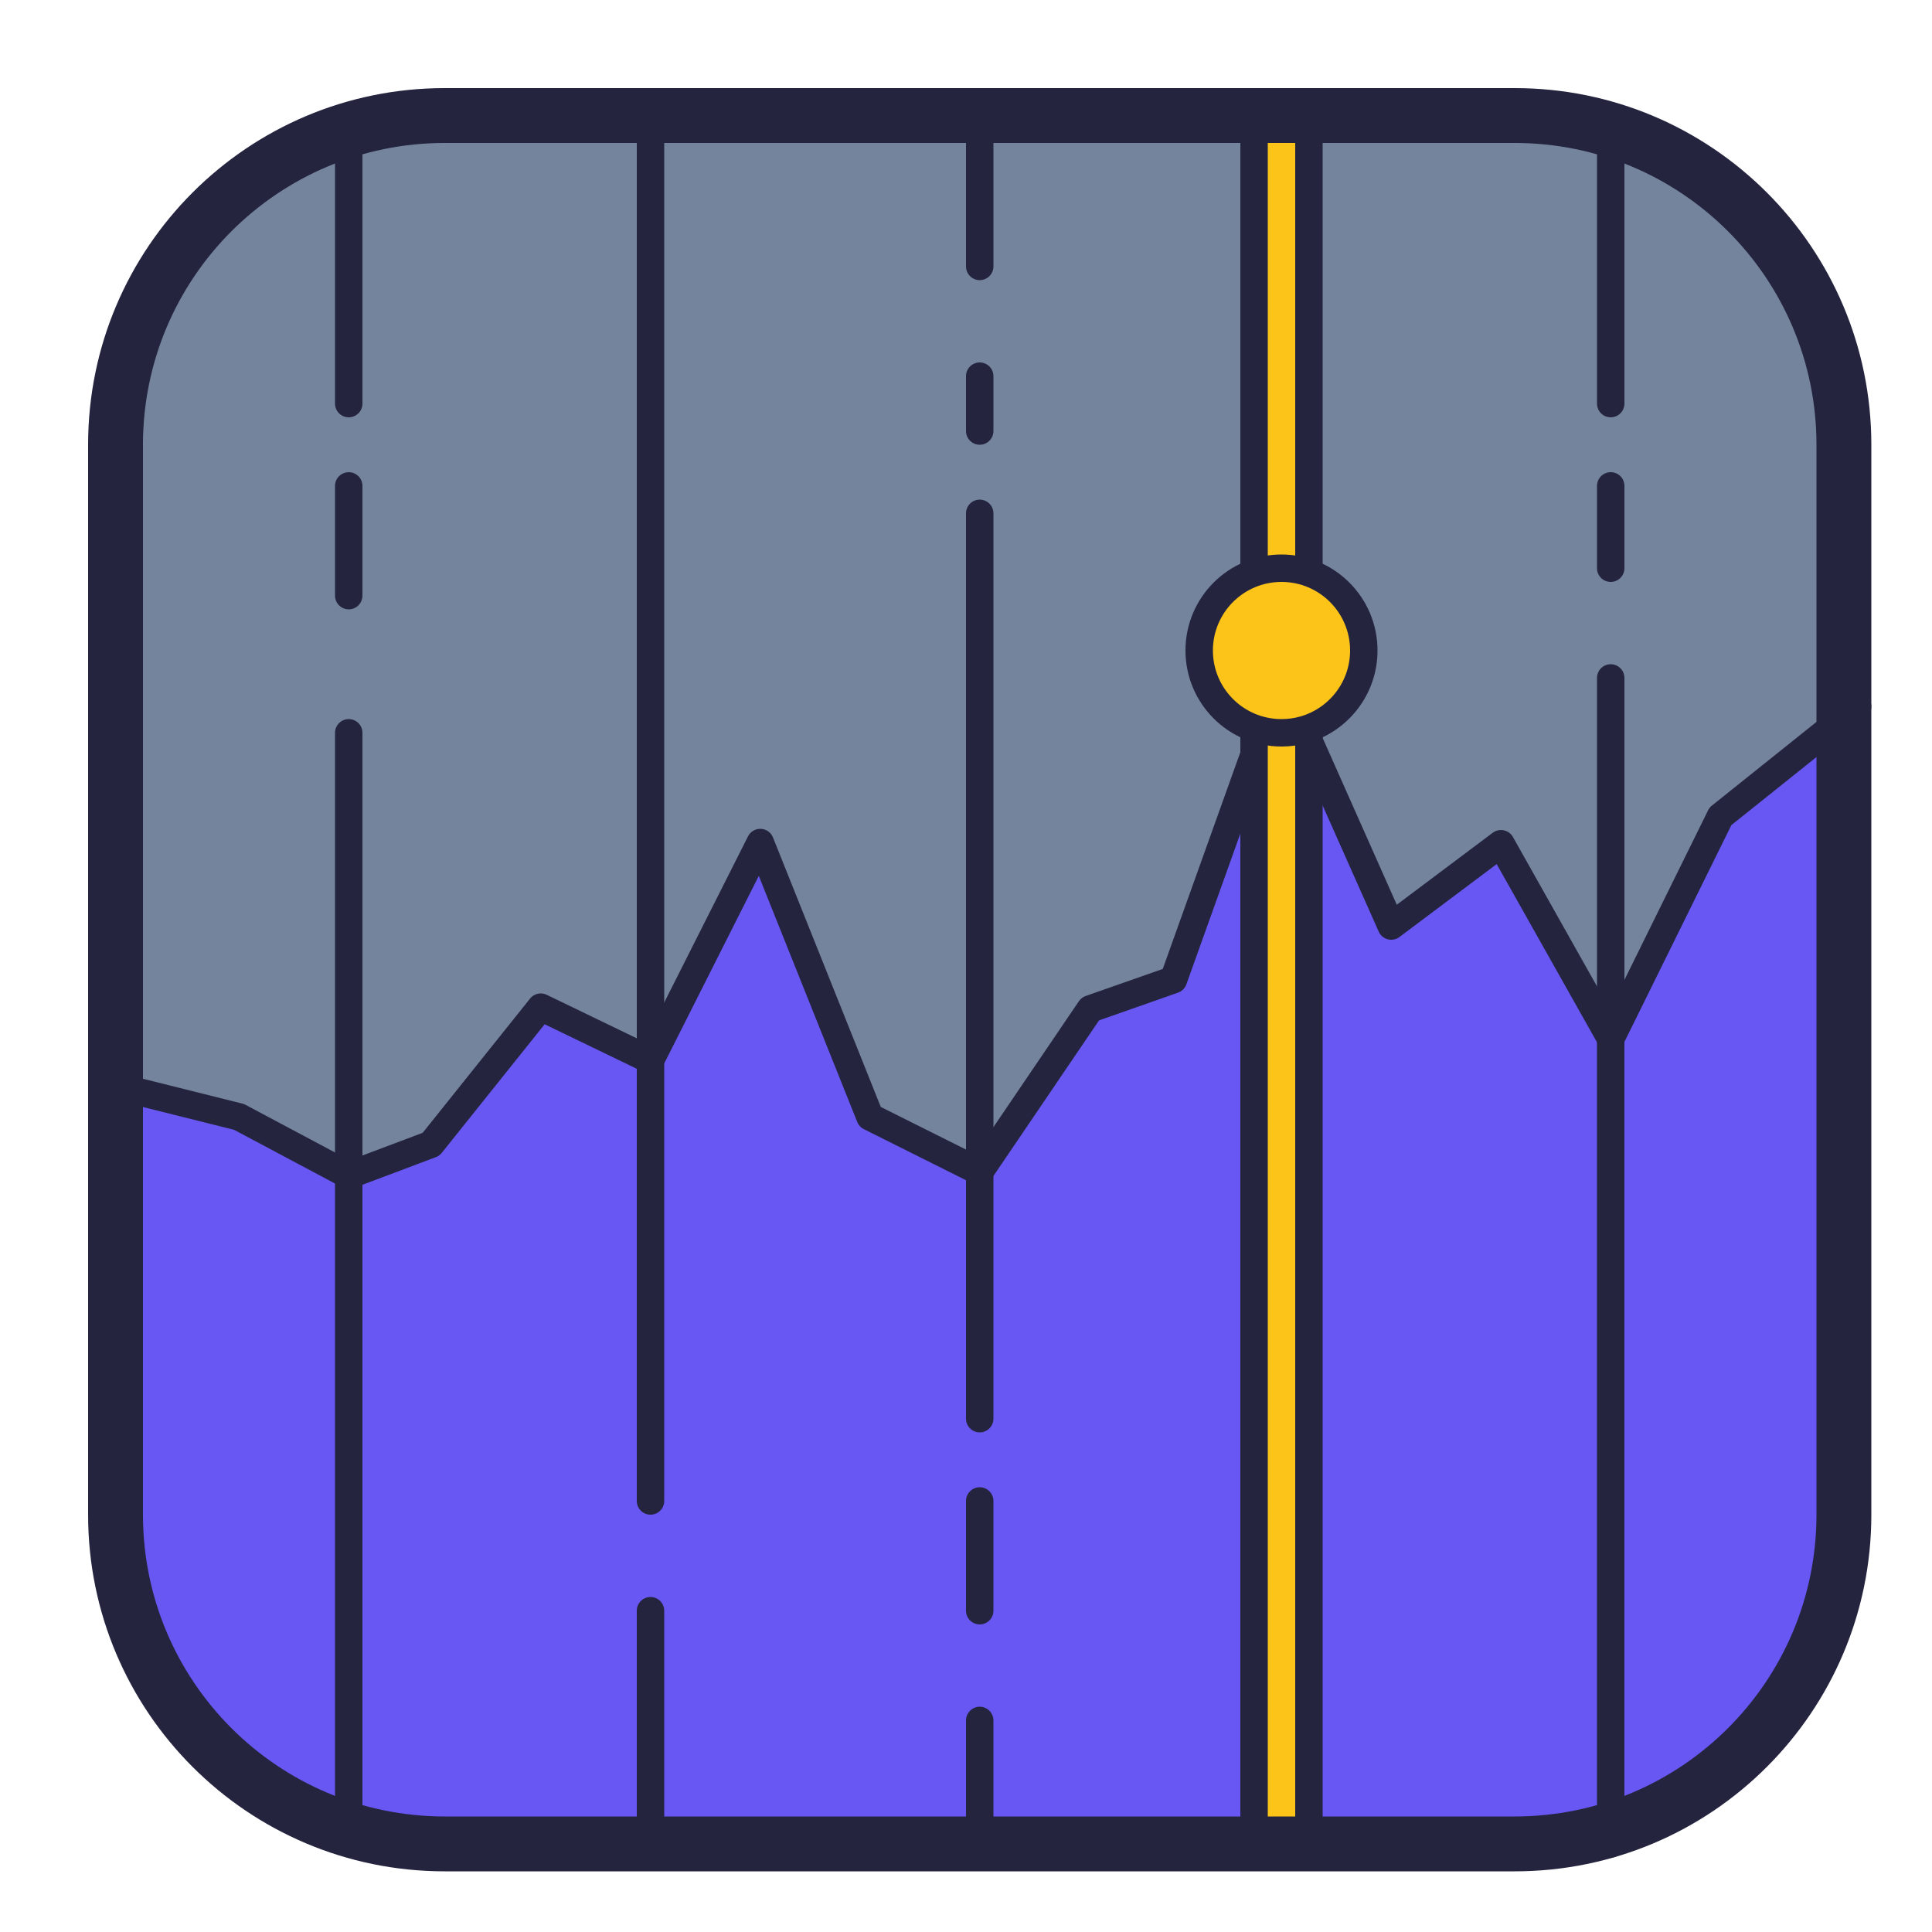 <svg xmlns="http://www.w3.org/2000/svg" xmlns:xlink="http://www.w3.org/1999/xlink" viewBox="0,0,256,256" width="100px" height="100px" fill-rule="nonzero"><g transform="translate(-53.76,-53.76) scale(1.42,1.42)"><g fill="none" fill-rule="nonzero" stroke="none" stroke-width="1" stroke-linecap="none" stroke-linejoin="none" stroke-miterlimit="10" stroke-dasharray="" stroke-dashoffset="0" font-family="none" font-weight="none" font-size="none" text-anchor="none" style="mix-blend-mode: normal"><g transform="scale(2.56,2.56)"><path d="M31,82c-6.617,0 -12,-5.383 -12,-12v-39c0,-6.617 5.383,-12 12,-12h39c6.617,0 12,5.383 12,12v39c0,6.617 -5.383,12 -12,12z" fill="#75849d" stroke="none" stroke-linecap="butt" stroke-linejoin="miter"></path><path d="M82.5,40.5l-5,4l-4,8.107l-4,-7.107l-4,3l-3.135,-7.054l-0.865,0.169l-0.715,-0.117l-3.223,9.002l-3.034,1.065l-4.028,5.935l-4,-2l-4,-10l-4,7.933l-4,-1.933l-4,5l-3,1.129l-4,-2.129l-4,-1l-0.416,16.124l2.124,6.623l4.999,3.753l4.153,1l41.511,-0.101l4.854,-1.618l4.275,-5.208l1.034,-6.017z" fill="#6857f2" stroke="none" stroke-linecap="butt" stroke-linejoin="miter"></path><path d="M62.336,41.425l3.164,7.118l4,-3l4,7.107l4,-8.107l5,-4" fill="none" stroke="#24243f" stroke-linecap="round" stroke-linejoin="round"></path><path d="M19.5,54.5l4,1l4,2.129l3,-1.129l4,-5l4,1.933l4,-7.933l4,10l4,2l4.028,-5.935l3.034,-1.065l3.223,-9.002" fill="none" stroke="#24243f" stroke-linecap="round" stroke-linejoin="round"></path><path d="M70,83h-39c-7.18,0 -13,-5.82 -13,-13v-39c0,-7.18 5.82,-13 13,-13h39c7.18,0 13,5.82 13,13v39c0,7.18 -5.821,13 -13,13zM20,31v39c0,6.075 4.925,11 11,11h39c6.075,0 11,-4.925 11,-11v-39c0,-6.075 -4.925,-11 -11,-11h-39c-6.076,0 -11,4.925 -11,11z" fill="#24243f" stroke="none" stroke-linecap="butt" stroke-linejoin="miter"></path><path d="M27.5,41.5v40" fill="none" stroke="#24243f" stroke-linecap="round" stroke-linejoin="round"></path><path d="M27.5,32.5v4" fill="none" stroke="#24243f" stroke-linecap="round" stroke-linejoin="round"></path><path d="M27.5,19.5v10" fill="none" stroke="#24243f" stroke-linecap="round" stroke-linejoin="round"></path><path d="M38.5,73.5v8.5" fill="none" stroke="#24243f" stroke-linecap="round" stroke-linejoin="round"></path><path d="M38.5,20v49.5" fill="none" stroke="#24243f" stroke-linecap="round" stroke-linejoin="round"></path><path d="M50.5,69.5v4" fill="none" stroke="#24243f" stroke-linecap="round" stroke-linejoin="round"></path><path d="M50.5,33.5v33" fill="none" stroke="#24243f" stroke-linecap="round" stroke-linejoin="round"></path><path d="M50.5,28.5v2" fill="none" stroke="#24243f" stroke-linecap="round" stroke-linejoin="round"></path><path d="M61.5,81.5c-0.552,0 -1,-0.449 -1,-1v-60.25c0,-0.551 0.448,-1 1,-1c0.552,0 1,0.449 1,1v60.25c0,0.552 -0.448,1 -1,1z" fill="#fcc419" stroke="none" stroke-linecap="butt" stroke-linejoin="miter"></path><path d="M62,20v61h-1v-61M61.5,18.75c-0.827,0 -1.5,-0.327 -1.5,0.5v62c0,0.827 0.673,1.5 1.5,1.5c0.827,0 1.5,-0.673 1.5,-1.5v-62c0,-0.827 -0.673,-0.5 -1.5,-0.5z" fill="#24243f" stroke="none" stroke-linecap="butt" stroke-linejoin="miter"></path><path d="M64.5,38.5c0,1.367 -0.914,2.52 -2.164,2.882c-0.265,0.077 -0.546,0.118 -0.836,0.118c-1.657,0 -3,-1.343 -3,-3c0,-1.657 1.343,-3 3,-3c1.657,0 3,1.343 3,3z" fill="#fcc419" stroke="none" stroke-linecap="butt" stroke-linejoin="miter"></path><path d="M73.5,39.5v42.5" fill="none" stroke="#24243f" stroke-linecap="round" stroke-linejoin="round"></path><path d="M73.5,32.5v3" fill="none" stroke="#24243f" stroke-linecap="round" stroke-linejoin="round"></path><path d="M73.5,20v9.5" fill="none" stroke="#24243f" stroke-linecap="round" stroke-linejoin="round"></path><path d="M64.5,38.5c0,1.367 -0.914,2.52 -2.164,2.882c-0.265,0.077 -0.546,0.118 -0.836,0.118c-1.657,0 -3,-1.343 -3,-3c0,-1.657 1.343,-3 3,-3c1.657,0 3,1.343 3,3z" fill="none" stroke="#24243f" stroke-linecap="round" stroke-linejoin="round"></path><path d="M50.5,77.5v4.5" fill="none" stroke="#24243f" stroke-linecap="round" stroke-linejoin="round"></path><path d="M50.5,20v4.5" fill="none" stroke="#24243f" stroke-linecap="round" stroke-linejoin="round"></path></g></g></g></svg>
